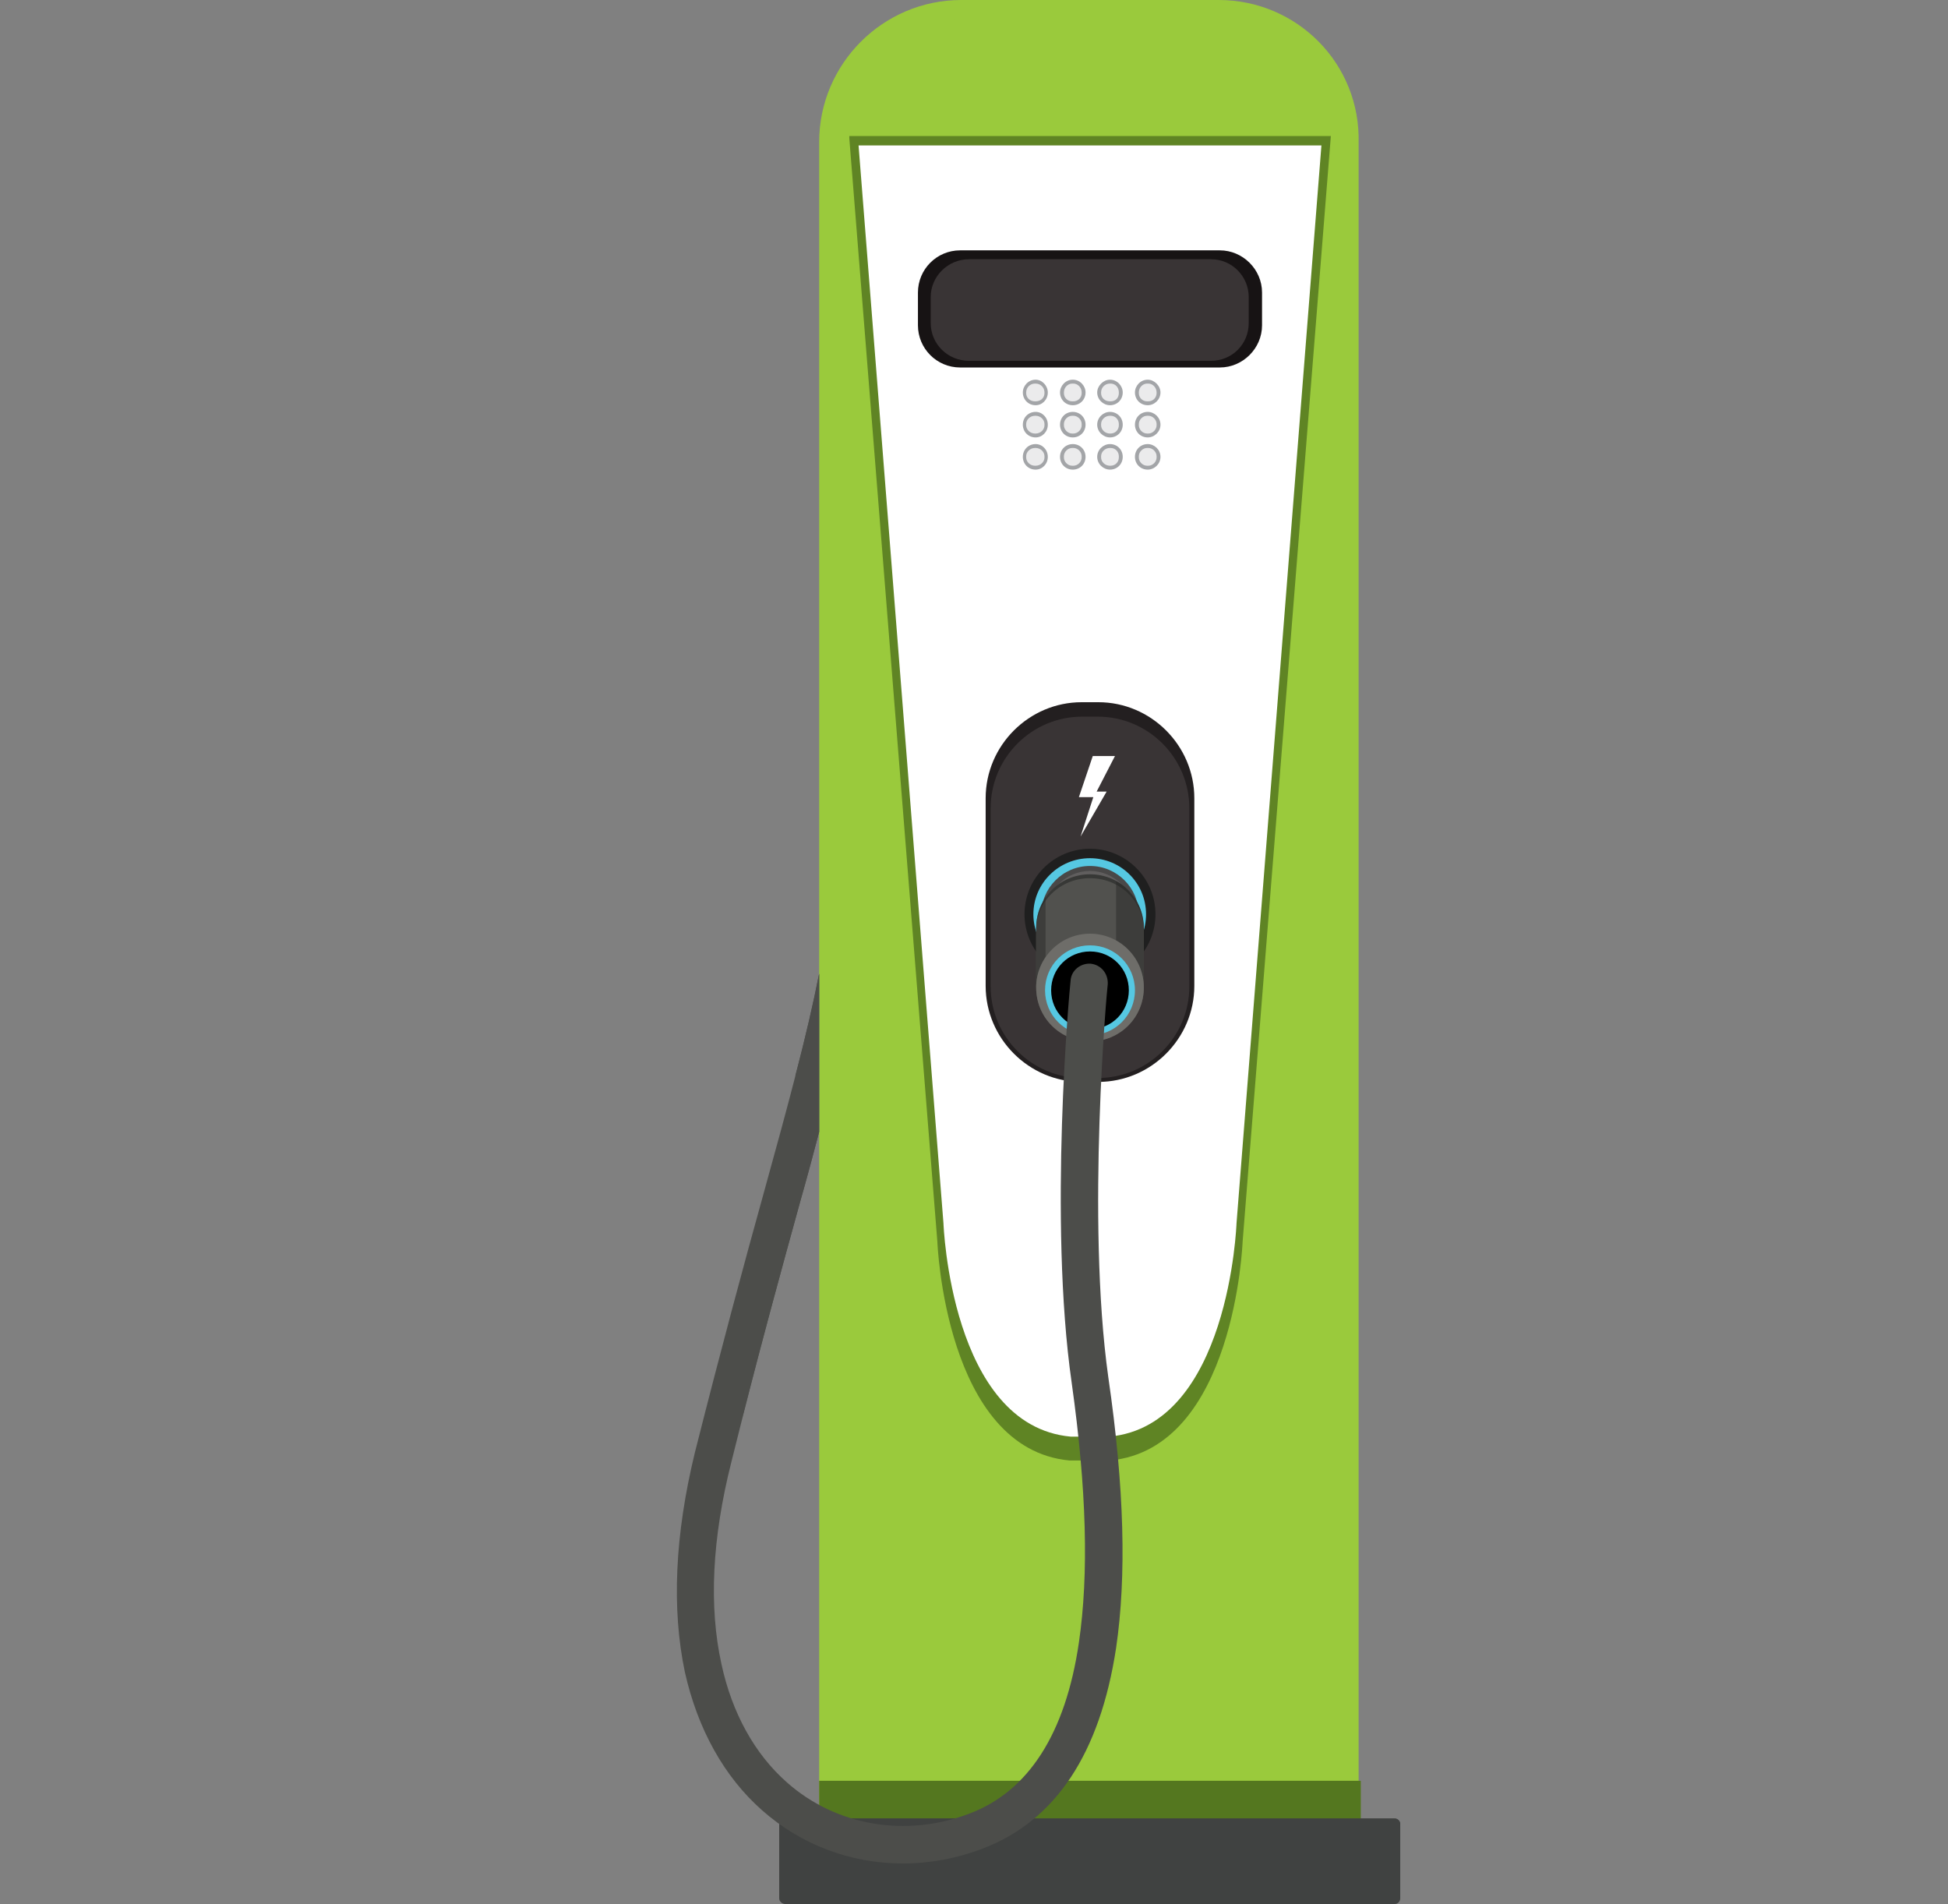 <svg version="1.2" xmlns="http://www.w3.org/2000/svg" viewBox="0 0 351 343" width="351" height="343">
	<rect x="0" y="0" width="351" height="343" fill="#808080" stroke="none"/>
	<title>n0re_zx12_230207</title>
	<style>
		.s0 { fill: #9aca3c } 
		.s1 { fill: #54771f } 
		.s2 { fill: #5f8424 } 
		.s3 { fill: #ffffff } 
		.s4 { fill: #231f20 } 
		.s5 { fill: #393435 } 
		.s6 { fill: #1f1f1f } 
		.s7 { fill: #56c8e2 } 
		.s8 { fill: #494848 } 
		.s9 { fill: #605e5e } 
		.s10 { fill: #000000 } 
		.s11 { fill: #373836 } 
		.s12 { fill: #51514e } 
		.s13 { opacity: .45;fill: #262725 } 
		.s14 { fill: #6e6d69 } 
		.s15 { mix-blend-mode: screen;fill: #9aca3c } 
		.s16 { fill: #171314 } 
		.s17 { fill: #a3a5a8 } 
		.s18 { fill: #ebebec } 
		.s19 { fill: #404241 } 
		.s20 { mix-blend-mode: screen;fill: #404241 } 
		.s21 { fill: #4c4d4a } 
		.s22 { mix-blend-mode: multiply;fill: #4c4d4a } 
	</style>
	<g id="Layer 1">
		<g id="&lt;Group&gt;">
			<g id="&lt;Group&gt;">
				<g id="&lt;Group&gt;">
					<g id="&lt;Group&gt;">
						<g id="&lt;Group&gt;">
							<path id="&lt;Path&gt;" class="s0" d="m244.8 332v-306.2c0.4-14.3-11.1-25.8-25.2-25.8h-46.4c-14.1 0-25.6 11.5-25.6 25.6v306.2z"/>
							<path id="&lt;Path&gt;" class="s1" d="m245.2 320.8v11h-97.6v-11z"/>
							<path id="&lt;Path&gt;" class="s2" d="m153 24.5l15.9 199.2c0 0 1.4 37.3 23.8 39.4h7.3c22.5-2.1 23.9-39.4 23.9-39.4l15.9-199.2z"/>
							<path id="&lt;Path&gt;" class="s3" d="m154.7 26.2l15.3 194.2c0 0 1.3 36.4 22.9 38.4h7c21.6-2 22.9-38.4 22.9-38.4l15.3-194.2z"/>
							<path id="&lt;Path&gt;" class="s4" d="m197.9 194.9h-3c-9.5 0-17.3-7.8-17.3-17.3v-33.8c0-9.5 7.8-17.3 17.3-17.3h3c9.5 0 17.3 7.8 17.3 17.3v33.8c0 9.5-7.8 17.3-17.3 17.3z"/>
							<path id="&lt;Path&gt;" class="s5" d="m197.8 194.2h-2.8c-9.1 0-16.5-7.4-16.5-16.5v-32.1c0-9.1 7.4-16.5 16.5-16.5h2.8c9.1 0 16.5 7.4 16.5 16.5v32.1c0 9.1-7.4 16.5-16.5 16.5z"/>
							<g id="&lt;Group&gt;">
								<g id="&lt;Group&gt;">
									<g id="&lt;Group&gt;">
										<g id="&lt;Group&gt;">
											<path id="&lt;Path&gt;" class="s6" d="m196.4 176.5c-6.5 0-11.8-5.3-11.8-11.8 0-6.5 5.3-11.8 11.8-11.8 6.5 0 11.8 5.3 11.8 11.8 0 6.5-5.3 11.8-11.8 11.8z"/>
											<path id="&lt;Path&gt;" class="s7" d="m196.4 174.9c-5.6 0-10.2-4.6-10.2-10.2 0-5.6 4.6-10.1 10.2-10.1 5.6 0 10.1 4.5 10.1 10.1 0 5.6-4.5 10.2-10.1 10.2z"/>
											<path id="&lt;Path&gt;" class="s8" d="m196.4 173.7c-4.9 0-8.8-4-8.8-8.9 0-4.8 3.9-8.8 8.8-8.8 4.9 0 8.8 4 8.8 8.8 0 4.9-3.9 8.9-8.8 8.9z"/>
											<path id="&lt;Path&gt;" class="s9" d="m196.4 172.8c-4.4 0-7.9-3.6-7.9-8 0-4.3 3.5-7.9 7.9-7.9 4.4 0 7.9 3.6 7.9 7.9 0 4.4-3.5 8-7.9 8z"/>
										</g>
										<path id="&lt;Path&gt;" class="s10" d="m193.8 161c0.3 0.4 0.3 0.9-0.1 1.2l-1.6 1.3c-0.3 0.3-0.9 0.2-1.2-0.2-0.3-0.4-0.3-0.9 0.1-1.2l1.6-1.3c0.4-0.3 0.9-0.2 1.2 0.2z"/>
										<path id="&lt;Path&gt;" class="s10" d="m201.7 163.4c-0.3 0.3-0.9 0.4-1.2 0l-1.5-1.3c-0.3-0.4-0.4-0.9 0-1.3 0.3-0.3 0.9-0.4 1.2 0l1.5 1.3c0.3 0.3 0.4 0.9 0 1.3z"/>
										<path id="&lt;Path&gt;" class="s10" d="m194.4 169.1c0-0.5 0.4-0.9 0.9-0.9l2 0.1c0.5 0 0.9 0.4 0.8 0.9 0 0.5-0.4 0.9-0.9 0.8h-1.9c-0.5 0-0.9-0.4-0.9-0.9z"/>
										<path id="&lt;Path&gt;" class="s3" d="m196.9 136.2h4l-3.3 6.4h1.8l-4.7 8.1 2.3-7.1h-2.6z"/>
									</g>
								</g>
								<g id="&lt;Group&gt;">
									<path id="&lt;Path&gt;" class="s11" d="m196.4 157.5c-5.4 0-9.7 4.3-9.7 9.7q0 0.1 0 0.2v10.5h19.4v-10.7c0-5.4-4.3-9.7-9.7-9.7z"/>
									<path id="&lt;Path&gt;" class="s12" d="m196.4 158.2c-5.4 0-9.7 4.2-9.7 9.4q0 0.1 0 0.2v10.1h19.4v-10.3c0-5.2-4.3-9.4-9.7-9.4z"/>
									<path id="&lt;Path&gt;" class="s13" d="m188.4 177.9v-16.3c-1.1 1.6-1.7 3.5-1.7 5.6q0 0.1 0 0.2v10.5z"/>
									<path id="&lt;Path&gt;" class="s13" d="m201.1 158.7v19.2h5v-10.7c0-3.6-2-6.8-5-8.5z"/>
									<path id="&lt;Path&gt;" class="s12" d="m196.4 187.6c-5.4 0-9.7-4.3-9.7-9.7 0-5.3 4.3-9.7 9.7-9.7 5.4 0 9.7 4.4 9.7 9.7 0 5.4-4.3 9.7-9.7 9.7z"/>
									<path id="&lt;Path&gt;" class="s14" d="m196.4 187.6c-5.4 0-9.7-4.3-9.7-9.7 0-5.3 4.3-9.7 9.7-9.7 5.4 0 9.7 4.4 9.7 9.7 0 5.4-4.3 9.7-9.7 9.7z"/>
									<path id="&lt;Path&gt;" class="s7" d="m196.4 186.5c-4.5 0-8.1-3.6-8.1-8.1 0-4.5 3.6-8.1 8.1-8.1 4.5 0 8.1 3.6 8.1 8.1 0 4.5-3.6 8.1-8.1 8.1z"/>
									<path id="&lt;Path&gt;" class="s10" d="m196.4 185.4c-3.9 0-7-3.1-7-7 0-3.9 3.1-7 7-7 3.9 0 7 3.1 7 7 0 3.9-3.1 7-7 7z"/>
								</g>
							</g>
							<path id="&lt;Path&gt;" class="s15" d="m153 314.7v-290.2c0 0 4.7-19.5 22.9-21.7 12.6-1.6 25.4-1.7 25.4-1.7h-24.8c0 0-23.1 2.2-26.1 23.6v290z"/>
						</g>
						<g id="&lt;Group&gt;">
							<path id="&lt;Path&gt;" class="s16" d="m219.8 66.2h-46.8c-4.2 0-7.6-3.4-7.6-7.6v-5.9c0-4.2 3.4-7.6 7.6-7.6h46.8c4.1 0 7.6 3.4 7.6 7.6v5.9c0 4.2-3.5 7.6-7.6 7.6z"/>
							<path id="&lt;Path&gt;" class="s5" d="m218.2 65h-43.6c-3.8 0-6.9-3-6.9-6.8v-4.7c0-3.7 3.1-6.8 6.9-6.8h43.6c3.8 0 6.8 3.1 6.8 6.8v4.7c0 3.8-3 6.8-6.8 6.8z"/>
							<g id="&lt;Group&gt;">
								<g id="&lt;Group&gt;">
									<path id="&lt;Path&gt;" class="s17" d="m206.8 73c-1.3 0-2.3-1-2.3-2.3 0-1.2 1-2.3 2.3-2.3 1.2 0 2.3 1.1 2.3 2.3 0 1.3-1.1 2.3-2.3 2.3z"/>
									<path id="&lt;Path&gt;" class="s18" d="m206.9 72.3h-0.2c-0.8 0-1.5-0.6-1.5-1.5v-0.1c0-0.9 0.7-1.6 1.5-1.6h0.2c0.8 0 1.5 0.7 1.5 1.6v0.1c0 0.9-0.7 1.5-1.5 1.5z"/>
								</g>
								<g id="&lt;Group&gt;">
									<path id="&lt;Path&gt;" class="s17" d="m200 73c-1.2 0-2.3-1-2.3-2.3 0-1.2 1.1-2.3 2.3-2.3 1.3 0 2.3 1.1 2.3 2.3 0 1.3-1 2.3-2.3 2.3z"/>
									<path id="&lt;Path&gt;" class="s18" d="m200.1 72.3h-0.1c-0.9 0-1.6-0.6-1.6-1.5v-0.1c0-0.9 0.7-1.6 1.6-1.6h0.1c0.9 0 1.5 0.7 1.5 1.6v0.1c0 0.9-0.6 1.5-1.5 1.5z"/>
								</g>
								<g id="&lt;Group&gt;">
									<path id="&lt;Path&gt;" class="s17" d="m193.3 73c-1.3 0-2.3-1-2.3-2.3 0-1.2 1-2.3 2.3-2.3 1.3 0 2.3 1.1 2.3 2.3 0 1.3-1 2.3-2.3 2.3z"/>
									<path id="&lt;Path&gt;" class="s18" d="m193.4 72.3h-0.2c-0.8 0-1.5-0.6-1.5-1.5v-0.1c0-0.9 0.7-1.6 1.5-1.6h0.2c0.8 0 1.5 0.7 1.5 1.6v0.1c0 0.9-0.7 1.5-1.5 1.5z"/>
								</g>
								<g id="&lt;Group&gt;">
									<path id="&lt;Path&gt;" class="s17" d="m186.6 73c-1.3 0-2.3-1-2.3-2.3 0-1.2 1-2.3 2.3-2.3 1.2 0 2.2 1.1 2.2 2.3 0 1.3-1 2.3-2.2 2.3z"/>
									<path id="&lt;Path&gt;" class="s18" d="m186.6 72.3h-0.1c-0.9 0-1.6-0.6-1.6-1.5v-0.1c0-0.9 0.7-1.6 1.6-1.6h0.1c0.9 0 1.6 0.7 1.6 1.6v0.1c0 0.9-0.7 1.5-1.6 1.5z"/>
								</g>
								<g id="&lt;Group&gt;">
									<path id="&lt;Path&gt;" class="s17" d="m206.8 78.8c-1.3 0-2.3-1-2.3-2.3 0-1.3 1-2.3 2.3-2.3 1.2 0 2.3 1 2.3 2.3 0 1.3-1.1 2.3-2.3 2.3z"/>
									<path id="&lt;Path&gt;" class="s18" d="m206.9 78.1h-0.2c-0.8 0-1.5-0.7-1.5-1.5v-0.2c0-0.8 0.7-1.5 1.5-1.5h0.2c0.8 0 1.5 0.7 1.5 1.5v0.2c0 0.8-0.7 1.5-1.5 1.5z"/>
								</g>
								<g id="&lt;Group&gt;">
									<path id="&lt;Path&gt;" class="s17" d="m200 78.8c-1.2 0-2.3-1-2.3-2.3 0-1.3 1.1-2.3 2.3-2.3 1.3 0 2.3 1 2.3 2.3 0 1.3-1 2.3-2.3 2.3z"/>
									<path id="&lt;Path&gt;" class="s18" d="m200.1 78.1h-0.1c-0.9 0-1.6-0.7-1.6-1.5v-0.2c0-0.8 0.7-1.5 1.6-1.5h0.1c0.9 0 1.5 0.7 1.5 1.5v0.2c0 0.8-0.6 1.5-1.5 1.5z"/>
								</g>
								<g id="&lt;Group&gt;">
									<path id="&lt;Path&gt;" class="s17" d="m193.3 78.8c-1.3 0-2.3-1-2.3-2.3 0-1.3 1-2.3 2.3-2.3 1.3 0 2.3 1 2.3 2.3 0 1.3-1 2.3-2.3 2.3z"/>
									<path id="&lt;Path&gt;" class="s18" d="m193.4 78.1h-0.2c-0.8 0-1.5-0.7-1.5-1.5v-0.2c0-0.8 0.7-1.5 1.5-1.5h0.2c0.8 0 1.5 0.7 1.5 1.5v0.2c0 0.8-0.7 1.5-1.5 1.5z"/>
								</g>
								<g id="&lt;Group&gt;">
									<path id="&lt;Path&gt;" class="s17" d="m186.6 78.8c-1.3 0-2.3-1-2.3-2.3 0-1.3 1-2.3 2.3-2.3 1.2 0 2.2 1 2.2 2.3 0 1.3-1 2.3-2.2 2.3z"/>
									<path id="&lt;Path&gt;" class="s18" d="m186.6 78.1h-0.1c-0.9 0-1.6-0.7-1.6-1.5v-0.2c0-0.8 0.7-1.5 1.6-1.5h0.1c0.9 0 1.6 0.7 1.6 1.5v0.2c0 0.8-0.7 1.5-1.6 1.5z"/>
								</g>
								<g id="&lt;Group&gt;">
									<path id="&lt;Path&gt;" class="s17" d="m206.8 84.6c-1.3 0-2.3-1-2.3-2.3 0-1.3 1-2.3 2.3-2.3 1.2 0 2.3 1 2.3 2.3 0 1.3-1.1 2.3-2.3 2.3z"/>
									<path id="&lt;Path&gt;" class="s18" d="m206.9 83.9h-0.2c-0.8 0-1.5-0.7-1.5-1.5v-0.2c0-0.8 0.7-1.5 1.5-1.5h0.2c0.8 0 1.5 0.7 1.5 1.5v0.2c0 0.8-0.7 1.5-1.5 1.5z"/>
								</g>
								<g id="&lt;Group&gt;">
									<path id="&lt;Path&gt;" class="s17" d="m200 84.6c-1.2 0-2.3-1-2.3-2.3 0-1.3 1.1-2.3 2.3-2.3 1.3 0 2.3 1 2.3 2.3 0 1.3-1 2.3-2.3 2.3z"/>
									<path id="&lt;Path&gt;" class="s18" d="m200.1 83.9h-0.1c-0.9 0-1.6-0.7-1.6-1.5v-0.2c0-0.8 0.7-1.5 1.6-1.5h0.1c0.9 0 1.5 0.7 1.5 1.5v0.2c0 0.8-0.6 1.5-1.5 1.5z"/>
								</g>
								<g id="&lt;Group&gt;">
									<path id="&lt;Path&gt;" class="s17" d="m193.3 84.6c-1.3 0-2.3-1-2.3-2.3 0-1.3 1-2.3 2.3-2.3 1.3 0 2.3 1 2.3 2.3 0 1.3-1 2.3-2.3 2.3z"/>
									<path id="&lt;Path&gt;" class="s18" d="m193.4 83.9h-0.2c-0.8 0-1.5-0.7-1.5-1.5v-0.2c0-0.8 0.7-1.5 1.5-1.5h0.2c0.8 0 1.5 0.7 1.5 1.5v0.2c0 0.8-0.7 1.5-1.5 1.5z"/>
								</g>
								<g id="&lt;Group&gt;">
									<path id="&lt;Path&gt;" class="s17" d="m186.6 84.6c-1.3 0-2.3-1-2.3-2.3 0-1.3 1-2.3 2.3-2.3 1.2 0 2.2 1 2.2 2.3 0 1.3-1 2.3-2.2 2.3z"/>
									<path id="&lt;Path&gt;" class="s18" d="m186.6 83.9h-0.1c-0.9 0-1.6-0.7-1.6-1.5v-0.2c0-0.8 0.7-1.5 1.6-1.5h0.1c0.9 0 1.6 0.7 1.6 1.5v0.2c0 0.8-0.7 1.5-1.6 1.5z"/>
								</g>
							</g>
						</g>
					</g>
					<g id="&lt;Group&gt;">
						<path id="&lt;Path&gt;" class="s19" d="m251.3 343h-109.8c-0.6 0-1.1-0.5-1.1-1v-13.4c0-0.5 0.5-1 1.1-1h109.8c0.6 0 1 0.5 1 1v13.4c0 0.5-0.4 1-1 1z"/>
						<path id="&lt;Path&gt;" class="s20" d="m252.3 332.1v-3.5c0-0.5-0.4-1-1-1h-109.8c-0.6 0-1.1 0.5-1.1 1v3.5z"/>
					</g>
				</g>
				<path id="&lt;Path&gt;" class="s21" d="m199.7 248.1c-4-28.5-0.2-70.4-0.1-70.8 0.1-1.9-1.2-3.5-3.1-3.7-1.8-0.1-3.5 1.2-3.6 3.1-0.2 1.7-4 43.1 0.2 72.4 2.7 19.2 3.1 34.5 1.3 46.8-2.4 16.4-9.1 26.8-19.7 30.8-11.5 4.4-24.1 2.2-32.9-5.6-5.8-5.1-9.9-12.5-11.8-21.3-2.3-10.4-1.7-22.7 1.8-36.5 4.6-18.5 8.7-33.6 12.4-46.9 1.2-4.2 2.4-8.7 3.4-12.5v-28.5c-2.1 10.7-5.6 23.7-9.9 39.2-3.7 13.3-7.8 28.5-12.5 47.1-3.6 14.8-4.2 28.1-1.8 39.5 2.3 10.3 7.1 18.9 13.9 24.9 7.1 6.3 16.1 9.6 25.4 9.6 4.8 0 9.7-0.9 14.4-2.7 13.1-5 21.1-17.1 24-36.1 1.9-12.9 1.5-28.9-1.4-48.8z"/>
				<path id="&lt;Path&gt;" class="s22" d="m147.6 203.9v-28.5c-1.1 5.5-2.5 11.7-4.3 18.4q0.1 0 0.1 0c0.2-0.1 0.3-0.1 0.4 0.1q0.4 0.4 0.6 1c0.7 1.7 0.7 3.7 0.5 5.6-0.1 2.1-0.5 4.2-1 6.2-0.5 2.2-0.9 4.4-1.4 6.6-0.7 3.1-1.4 6.1-2.1 9.2-0.6 3-1.2 6-1.9 9q-1 4.4-2 8.9c-1.1 4.9-2 9.8-2.7 14.8 3.8-14.9 7.3-27.5 10.4-38.8 1.2-4.2 2.4-8.7 3.4-12.5z"/>
			</g>
		</g>
	</g>
</svg>